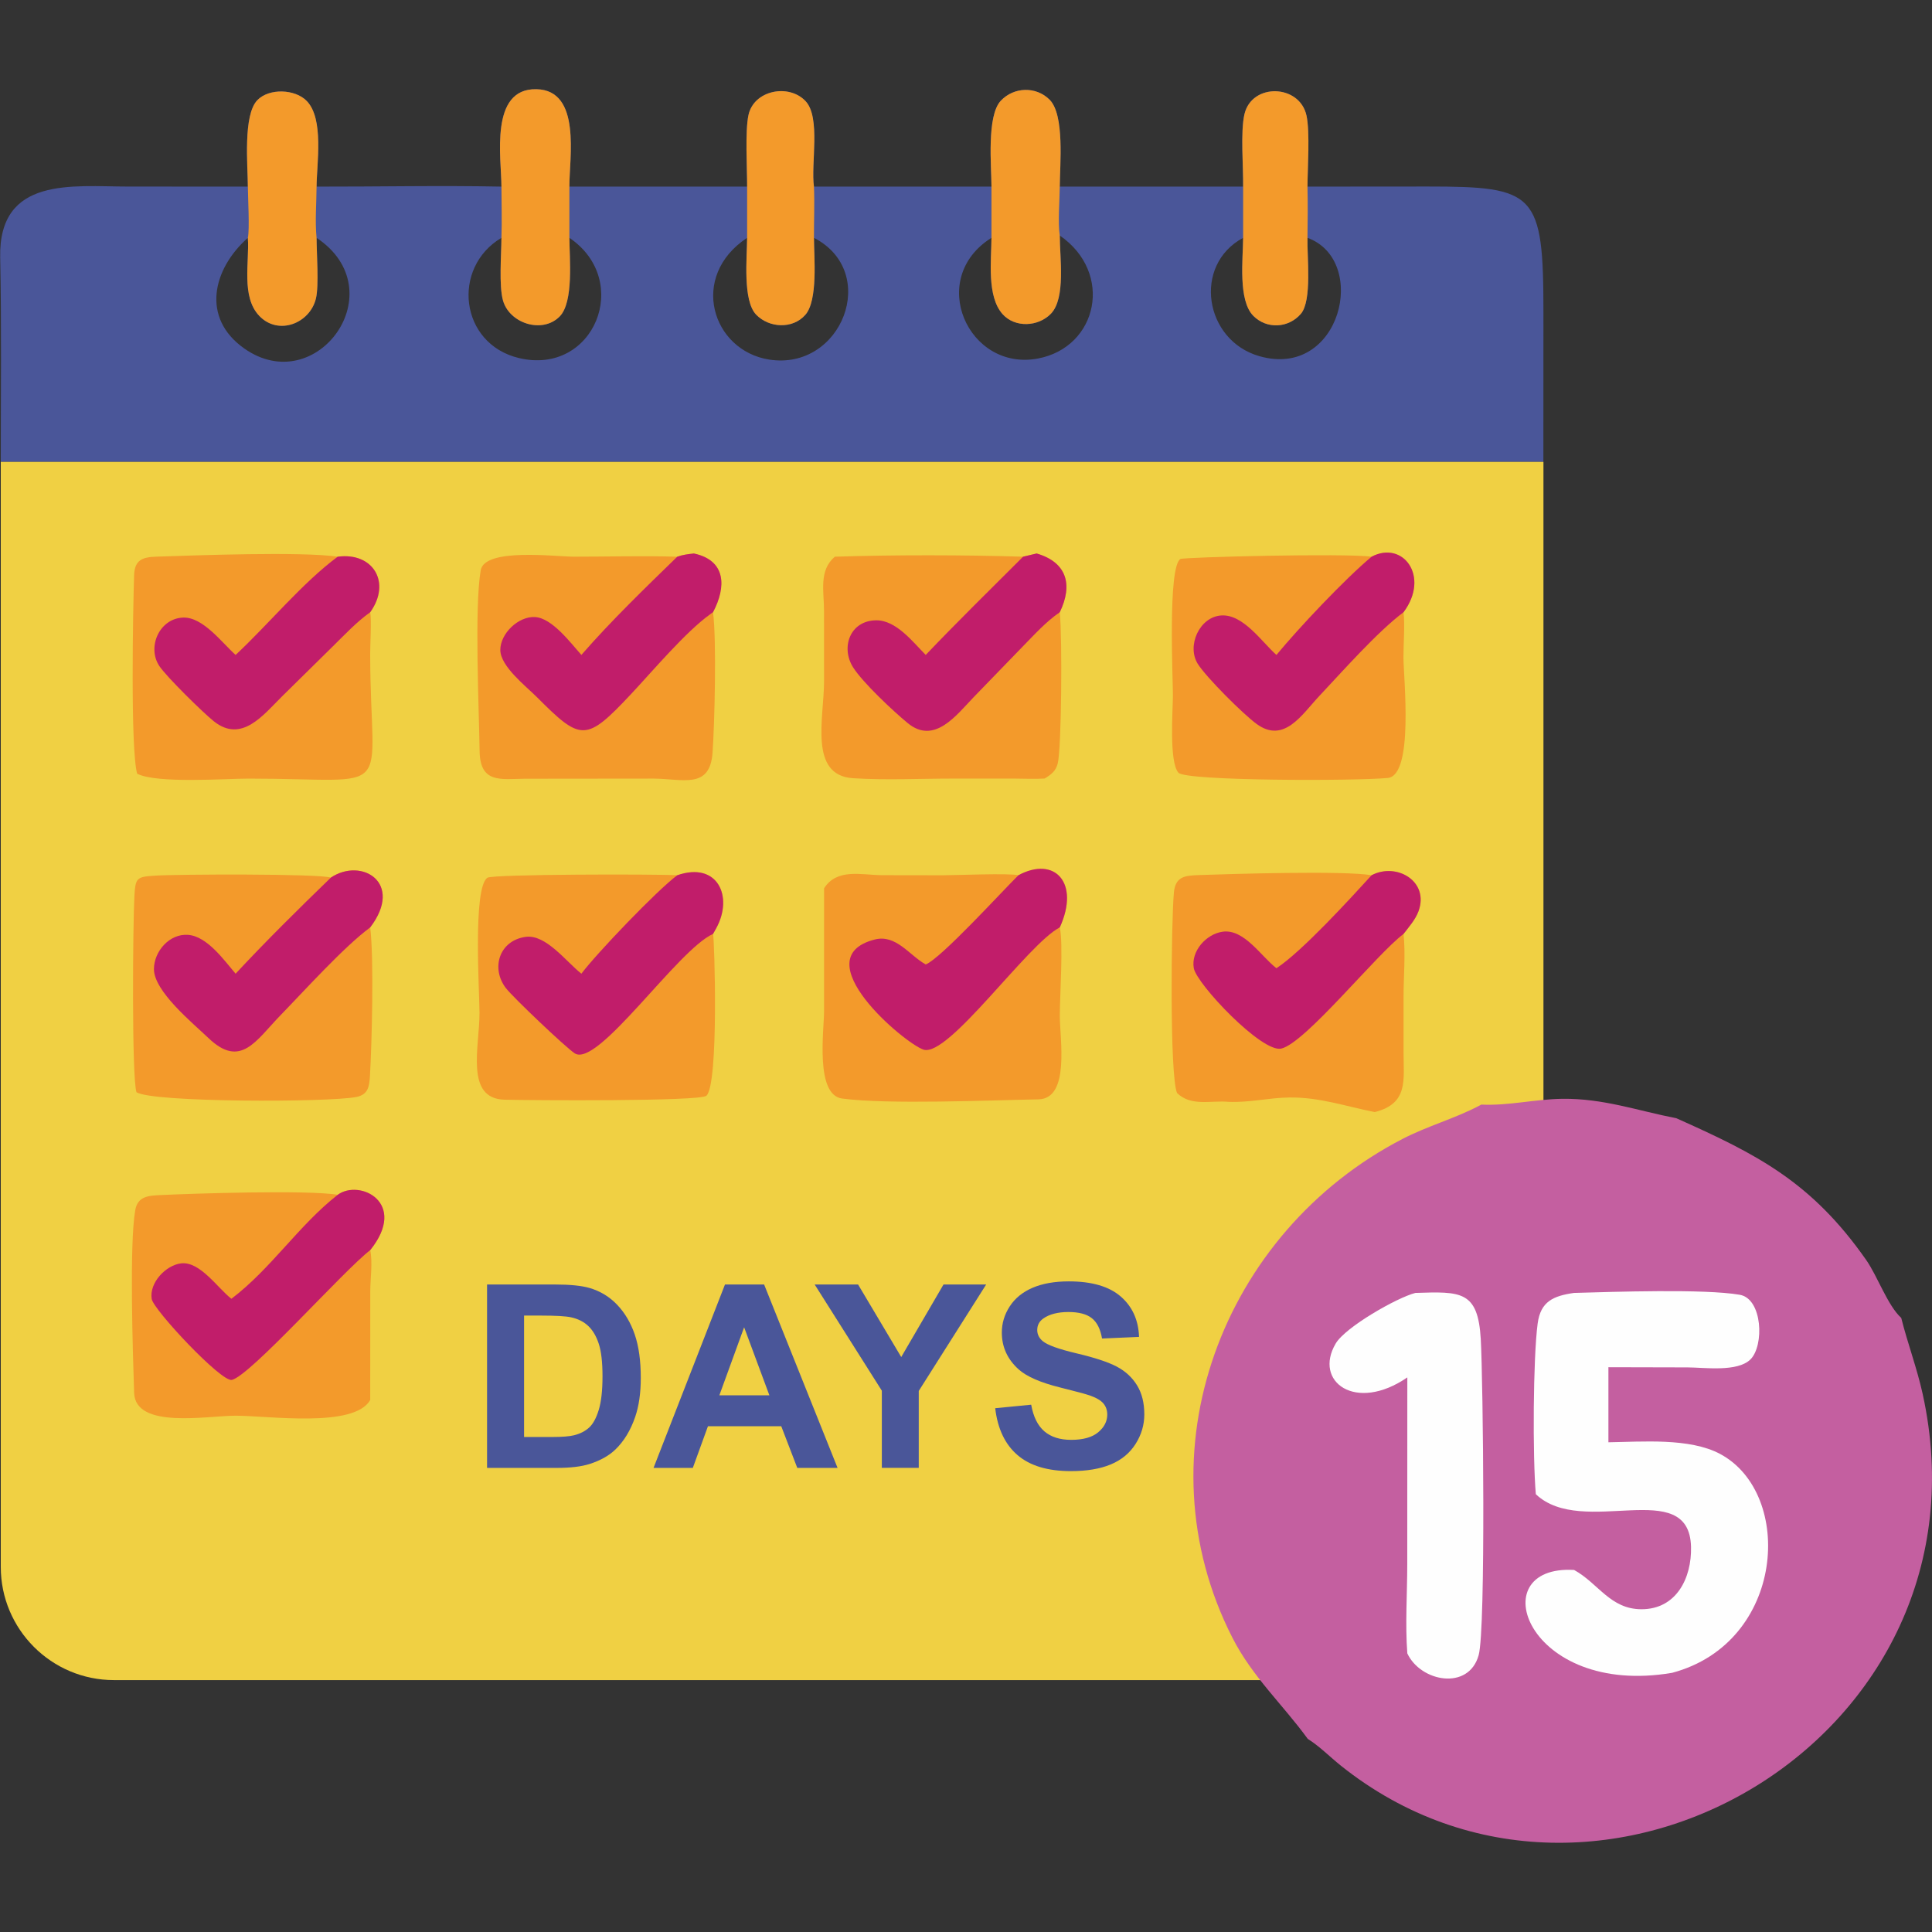 <?xml version="1.0" encoding="UTF-8"?>
<svg id="_1" data-name="1" xmlns="http://www.w3.org/2000/svg" viewBox="0 0 1024 1024">
  <rect x="0" y="0" width="1024" height="1024" fill="#333333" stroke="none"/>
  <defs>
    <style>
      .cls-1 {
        fill: #f39a2b;
      }

      .cls-1, .cls-2, .cls-3, .cls-4, .cls-5, .cls-6 {
        stroke-width: 0px;
      }

      .cls-2 {
        fill: #4a5699;
      }

      .cls-3 {
        fill: #f0d043;
      }

      .cls-4 {
        fill: #c11d6a;
      }

      .cls-5 {
        fill: #c45fa0;
      }

      .cls-6 {
        fill: #fefefe;
      }
    </style>
  </defs>
  <path class="cls-2" d="M265.78,98.91c-.06-15.15-6.43-52.17,18.55-51.63,24.06.52,17.34,36.79,17.46,51.63h94.21c.02-9.77-1.16-29.08.7-37.9,2.78-13.16,21.34-16.89,30.25-7.42,8.18,8.69,2.73,33.48,4.46,45.32h94.09c-.05-10.82-2.63-37.5,4.95-45.54,6.95-7.36,18.67-7.7,25.84-.54,8.06,8.05,5.46,34.48,5.4,46.08h97.18c.14-10.34-1.47-29.11.69-38.36,3.9-16.74,29.27-16,32.9.72,1.89,8.72.57,27.98.51,37.64l63.64-.05c57.36-.02,61.44,3.36,61.44,66.7l-.03,79.24H.41c0-36.09.44-72.22-.31-108.29-.9-43.24,38.51-37.63,67.72-37.63l63.55.03c-.03-11.05-2.66-37.97,5.07-45.87,6.27-6.41,19.94-5.85,26.09.43,9.31,9.49,5.32,33.38,5.26,45.44,32.62.06,65.38-.66,97.98,0ZM431.42,126.05c.03,10.21,2.22,33.13-4.6,40.86-6.74,7.64-19.2,6.94-26.03-.13-7.23-7.49-4.84-30.41-4.79-40.73-30.96,20.41-18.64,59.76,11.66,64.53,38.52,6.06,58.95-46.32,23.76-64.53ZM561.71,124.84c-.05,11.45,3.3,33.19-4.72,41.46-6.7,6.91-19,7.56-25.59.2-8.44-9.45-5.96-28.53-5.89-40.46-34.5,21.64-12.33,70.99,24.64,63.98,31.76-6.02,40.24-45.39,11.56-65.19ZM265.78,126.05c-26.6,15.79-22.17,56.17,9.21,63.71,39.84,9.57,60.43-40.92,26.8-63.71.04,10.62,2.37,33.96-5.11,41.64-9.12,9.36-26.57,3.81-30.06-8.36-2.26-7.88-.89-24.35-.84-33.28ZM167.79,126.05c0,8.14,1.33,25.17-.34,32.14-3.16,13.22-19.91,19.86-30.04,9.22-9.71-10.2-5.12-28.55-6.04-41.36-18.65,16.54-24.89,42.48-1.89,58.66,38.44,27.05,80.16-30.74,38.31-58.66ZM658.89,126.05c-26.89,14.47-20.56,54.37,8.57,62.72,43.27,12.4,58.29-50.79,25.53-62.72-.29,9.8,2.56,33.33-3.56,40.36-6.58,7.56-18.01,8.15-25.11,1.03-8.21-8.23-5.5-30.21-5.43-41.39Z"/>
  <path class="cls-3" d="M.41,244.8h817.65v585.69c0,33.11-26.89,60-60,60H60.41c-33.11,0-60-26.89-60-60V244.8H.41Z"/>
  <path class="cls-1" d="M658.89,98.91c.14-10.34-1.47-29.11.69-38.36,3.9-16.74,29.27-16,32.9.72,1.89,8.72.57,27.98.51,37.64.21,9.06.14,18.09,0,27.14-.29,9.8,2.56,33.33-3.56,40.36-6.58,7.56-18.01,8.15-25.11,1.03-8.21-8.23-5.5-30.21-5.43-41.39v-27.14Z"/>
  <path class="cls-1" d="M396,98.91c.02-9.77-1.16-29.08.7-37.9,2.78-13.16,21.34-16.89,30.25-7.42,8.18,8.69,2.73,33.48,4.46,45.32.38,9.03-.03,18.11,0,27.14.03,10.21,2.22,33.13-4.6,40.86-6.74,7.64-19.2,6.94-26.03-.13-7.23-7.49-4.84-30.41-4.79-40.73v-27.14Z"/>
  <path class="cls-1" d="M265.78,98.91c-.06-15.15-6.43-52.17,18.55-51.63,24.06.52,17.34,36.79,17.46,51.63v27.14c.04,10.62,2.37,33.96-5.11,41.64-9.12,9.36-26.57,3.81-30.06-8.36-2.26-7.88-.89-24.35-.84-33.28.31-9.01.02-18.12,0-27.14Z"/>
  <path class="cls-1" d="M525.51,98.91c-.05-10.82-2.63-37.5,4.95-45.54,6.95-7.36,18.67-7.7,25.84-.54,8.06,8.05,5.46,34.48,5.4,46.08-.05,7.17-1.07,19.29,0,25.93-.05,11.45,3.3,33.19-4.72,41.46-6.7,6.91-19,7.56-25.59.2-8.44-9.45-5.96-28.53-5.89-40.46v-27.14Z"/>
  <path class="cls-1" d="M131.37,98.91c-.03-11.05-2.66-37.97,5.07-45.87,6.27-6.41,19.94-5.85,26.09.43,9.31,9.49,5.32,33.38,5.26,45.44-.05,8.79-.88,18.45,0,27.14,0,8.14,1.33,25.17-.34,32.14-3.16,13.22-19.91,19.86-30.04,9.22-9.71-10.2-5.12-28.55-6.04-41.36,1-4.59.04-21.35,0-27.14Z"/>
  <path class="cls-3" d="M387.25,684.71c4.59,7.68,10.46,23.25,13.16,32.11h-26.63c4.15-10.73,7.92-22.03,13.47-32.11Z"/>
  <path class="cls-1" d="M726.96,295.07c16.56-8.79,31.13,10.37,16.94,29.42.78,6.63-.07,17-.04,24.1.04,10.65,5.6,62.37-8.3,63.74-16.74,1.66-106.98,1.66-110.95-2.76-5.1-5.7-2.94-33.6-2.94-41.01,0-9.18-2.77-67.82,3.94-72.27,1.53-1.01,87.42-3.16,101.36-1.23Z"/>
  <path class="cls-4" d="M726.96,295.07c16.56-8.79,31.13,10.37,16.94,29.42-13.87,10.37-32.56,31.57-44.64,44.39-9.16,9.72-18.62,25.47-33.22,14.84-7.13-5.19-26.62-24.64-31.16-31.81-6.05-9.54.85-25.01,12.47-25.71,11.58-.7,21.31,13.88,29.18,20.94,11.66-14.14,36.26-40.26,50.43-52.07Z"/>
  <path class="cls-1" d="M358.97,295.07c2.91-1.06,5.74-1.37,8.8-1.71,17.1,3.64,17.27,17.65,10.15,31.13,1.96,15.07.81,59.52-.25,74.41-1.4,19.59-15.67,13.87-31.34,13.77l-68.12.07c-12.78.13-23.77,2.67-24.01-14.7-.29-21.51-2.83-76.13.59-95.78,2.09-12.04,39.54-7.22,49.31-7.21,18.24.02,36.66-.56,54.88.03Z"/>
  <path class="cls-4" d="M358.97,295.07c2.91-1.06,5.74-1.37,8.8-1.71,17.1,3.64,17.27,17.65,10.15,31.13-.19.13-.38.26-.56.39l-.93.67c-12.99,9.28-30.75,30.38-42.05,42.42-23.9,25.46-26.47,24.91-49.89,1.45-5.67-5.68-19.26-16.22-19.31-24.87-.05-8.77,9.59-17.98,18.36-17.5,9.15.5,18.92,13.77,24.61,20.07,15.75-18.08,33.63-35.33,50.83-52.07Z"/>
  <path class="cls-1" d="M549.47,293.36c16.05,4.72,19.26,16.59,12.24,31.13,1.38,13.93.91,72.35-1.09,80.16-1.05,4.09-3.46,5.86-6.92,7.98-5.25.35-10.7.03-15.98.03h-32.26c-17.59-.01-35.8.93-53.34-.19-23.64-1.51-15.34-32.24-15.35-51.36l-.02-37.41c0-10.2-2.85-21.41,5.74-28.64,31.43-1.02,68.33-.97,99.77,0,2.4-.57,4.81-1.17,7.22-1.71Z"/>
  <path class="cls-4" d="M549.47,293.36c16.05,4.72,19.26,16.59,12.24,31.13-7.42,5.11-13.46,11.89-19.75,18.29l-25.82,26.66c-9.23,9.57-20.87,25.47-35.04,13.81-7.65-6.29-23.81-21.45-28.92-29.51-6.67-10.52-1.73-24.81,12.2-24.96,10.6-.11,19.42,11.44,26.27,18.35,16.83-17.65,34.34-34.83,51.61-52.07,2.4-.57,4.81-1.17,7.22-1.71Z"/>
  <path class="cls-1" d="M178.98,295.07c18.61-2.52,28.6,13.5,17.24,29.42.74,4.14-.03,17.19-.02,22.28.13,77.54,15.27,65.92-64.37,65.9-12.53,0-48.58,2.74-59.13-2.58-3.62-12.77-2.21-87.4-1.62-105.23.27-8.38,4.77-9.59,11.96-9.83,20.47-.66,76.46-2.8,95.93.02Z"/>
  <path class="cls-4" d="M178.98,295.07c18.61-2.52,28.6,13.5,17.24,29.42-7.35,5.26-13.5,11.91-19.93,18.21l-26.8,26.4c-9.86,9.75-21.38,24.94-36.11,13.23-5.77-4.59-25.18-23.66-28.95-29.36-6.65-10.06.13-25.31,12.75-25.64,10.47-.27,20.39,13.27,27.7,19.8,17.41-16.24,35.42-38.25,54.11-52.07Z"/>
  <path class="cls-1" d="M178.98,633.27c11.62-8.51,37.47,4.15,17.24,29.33,1.37,6.44.05,15.08.03,21.8l-.03,57.61c-8.44,15.02-53.87,8.35-71.35,8.34-14.98,0-53.17,7.27-53.78-12.13-.64-19.95-2.62-78.47.59-96.81,1.3-7.4,7.06-7.69,13.38-8,16.32-.79,78.34-2.83,93.91-.14Z"/>
  <path class="cls-4" d="M178.98,633.27c11.62-8.51,37.47,4.15,17.24,29.33-14.2,10.9-63.44,66.47-73.33,68.78-5.55,1.29-41.54-37.14-42.48-42.89-1.39-8.54,7.41-17.89,15.55-18.88,10.02-1.21,19.4,13.11,26.69,18.77,20.99-15.9,35.73-38.99,56.33-55.1Z"/>
  <path class="cls-1" d="M358.97,463.9c21.34-7.4,29.88,11.26,20.64,28.08l-1.69,3.03c.75,2.08,3.17,79.66-3.51,85.76-3.35,3.06-93.51,2.45-107.03,2.09-21.03-.56-13.22-28.05-13.23-45.95,0-10.92-3.64-66.64,4.21-71.7,2.96-1.91,89.29-1.97,100.6-1.31Z"/>
  <path class="cls-4" d="M358.97,463.9c21.34-7.4,29.88,11.26,20.64,28.08l-1.69,3.03c-18.76,8.33-61.16,71.33-73.35,63.25-4.94-3.27-32.62-29.6-36.42-34.52-8.02-10.39-3.72-25.18,10.42-27.18,10.76-1.52,21.52,13.2,29.58,19.51,7.92-10.58,40.08-44.23,50.83-52.18Z"/>
  <path class="cls-1" d="M175.34,465.16c16.24-10.92,38.91,2.65,20.87,26.39,2.07,16.67.85,61.78-.11,78.31-.33,5.66-.74,10.27-7.22,11.56-14.52,2.9-108.57,2.98-116.55-2.55-2.56-7.75-1.91-89.52-1.09-103.99.56-9.88,1.27-10.13,11.27-10.79,10.95-.72,86.79-1.09,92.82,1.07Z"/>
  <path class="cls-4" d="M175.34,465.16c16.24-10.92,38.91,2.65,20.87,26.39-14,10.35-34.88,33.54-47.42,46.43-13.18,13.53-21.18,28.61-38.36,12.16-8.28-7.93-28.91-24.74-28.84-36.56.06-9.39,8.27-18.83,18.1-18.09,10.16.77,19.07,13.45,25.18,20.59,16.26-17.47,33.33-34.31,50.48-50.92Z"/>
  <path class="cls-1" d="M726.96,463.9c13.19-6.96,30.75,3.17,24.85,19.13-1.63,4.4-5.09,8.3-7.91,11.98,1.14,10.54,0,22.79.01,33.55v29.14c.01,14.9,2.64,27.19-15.25,31.72-15.46-3.01-29.05-7.92-45.3-7.73-10.82.13-21.39,2.81-32.23,2.3-9.23-.86-19.76,2.63-27.26-4.66-4.02-9.3-3.09-91.13-1.68-106.27.81-8.7,6.05-9,13.5-9.26,15.82-.56,76.84-2.46,91.28.1Z"/>
  <path class="cls-4" d="M726.96,463.9c13.19-6.96,30.75,3.17,24.85,19.13-1.63,4.4-5.09,8.3-7.91,11.98-14.45,10.87-52.04,57.86-64.82,60.76-10.26,2.33-44.89-34.25-46.35-42.65-1.57-9.03,6.61-18.08,15.3-19.3,11.4-1.6,20.4,13.12,28.5,19.35,13.31-8.59,39.5-37.29,50.43-49.27Z"/>
  <path class="cls-1" d="M539.77,463.9c19.24-10.38,32.73,4,21.94,27.64,1.93,8.59.02,36.17.01,46.8,0,12.38,5.51,44.04-11.36,44.34-25.96.46-79.46,2.81-103.99-.43-14.47-1.91-9.59-36.43-9.6-46.25l.02-65.21c6.87-10.67,19.59-7.05,30.51-6.93l32.44.05c6.58,0,35.5-1.22,40.04,0Z"/>
  <path class="cls-4" d="M539.77,463.9c19.24-10.38,32.73,4,21.94,27.64-17.12,8.83-59.09,69.09-72.25,64.78-9.96-3.26-63.78-48.45-25.96-58.33,11.4-2.98,18.38,8.3,27.15,13.19,8.05-3.16,40.26-38.56,49.13-47.28Z"/>
  <path class="cls-5" d="M785.13,585.46c14.46.68,28.55-2.9,42.98-3.07,21.67-.26,39.8,6.29,60.41,10.31,43,19.19,71.61,33.75,100.52,75,6.17,8.8,11.33,24.1,18.66,30.83,3.4,13.56,8.34,26.59,11.35,40.26,40.02,181.88-171.81,306.21-308.38,197.03-5.79-4.63-11.27-10.26-17.54-14.19-13.28-18.26-29.33-32.86-39.9-53.56-49.99-97.91-5.35-215.13,90.29-264.49,13.11-6.77,27.39-10.66,40.37-17.46l1.24-.66Z"/>
  <path class="cls-6" d="M750.17,685.28c24.14-.77,33.19-1.23,34.67,24.53,1.2,20.94,2.75,153.61-1.13,167.49-5.31,18.96-30.79,14.11-37.8-.97-1.18-15.44-.04-31.73-.03-47.28l.03-99c-27.39,18.85-49.89,2.25-37.96-17.96,5.18-8.78,32.5-24.33,42.22-26.81Z"/>
  <path class="cls-6" d="M834.3,685.28c20.42-.56,69.02-2.27,87.81.98,12.09,2.1,13.04,26.92,5.68,34.24-6.91,6.87-24.59,4.27-33.32,4.25l-41.98-.1v39.79c17.88-.26,42.99-2.44,59.14,6.15,39.51,21.02,34.65,100.05-25.37,116.04-76.93,13.08-101.59-57.42-51.95-54.52,12.92,7.11,19.11,20.83,35.76,20.82,18.45-.01,26.61-16.55,26.21-33.03-.92-38.04-57.42-4.37-82.26-27.94-1.73-19.85-1.46-72.27.97-90.47,1.57-11.69,8.24-14.63,19.32-16.22Z"/>
  <g>
    <path class="cls-2" d="M258.15,680.81h35.87c8.09,0,14.25.62,18.5,1.86,5.7,1.68,10.59,4.66,14.65,8.95,4.07,4.29,7.16,9.54,9.28,15.75,2.12,6.21,3.18,13.87,3.18,22.97,0,8-.99,14.9-2.98,20.69-2.43,7.07-5.9,12.8-10.41,17.17-3.4,3.32-8,5.9-13.79,7.76-4.33,1.37-10.12,2.06-17.37,2.06h-36.93v-97.19ZM277.77,697.26v64.38h14.65c5.48,0,9.44-.31,11.87-.93,3.18-.8,5.82-2.14,7.92-4.04,2.1-1.9,3.81-5.03,5.14-9.38,1.33-4.35,1.99-10.29,1.99-17.8s-.66-13.28-1.99-17.3c-1.33-4.02-3.18-7.16-5.57-9.41s-5.42-3.78-9.08-4.57c-2.74-.62-8.11-.93-16.11-.93h-8.82Z"/>
    <path class="cls-2" d="M443.92,778.01h-21.35l-8.49-22.08h-38.85l-8.02,22.08h-20.82l37.86-97.19h20.75l38.92,97.19ZM407.79,739.55l-13.39-36.07-13.13,36.07h26.52Z"/>
    <path class="cls-2" d="M467.39,778.01v-40.91l-35.6-56.29h23.01l22.87,38.45,22.41-38.45h22.61l-35.73,56.42v40.77h-19.56Z"/>
    <path class="cls-2" d="M527.46,746.38l19.09-1.86c1.15,6.41,3.48,11.12,7,14.12,3.51,3.01,8.25,4.51,14.22,4.51,6.32,0,11.08-1.34,14.29-4.01,3.2-2.67,4.81-5.8,4.81-9.38,0-2.3-.67-4.25-2.02-5.87-1.35-1.61-3.7-3.02-7.06-4.21-2.3-.8-7.54-2.21-15.71-4.24-10.52-2.61-17.9-5.81-22.14-9.61-5.97-5.35-8.95-11.87-8.95-19.56,0-4.95,1.4-9.58,4.21-13.89,2.81-4.31,6.85-7.59,12.13-9.85,5.28-2.25,11.66-3.38,19.13-3.38,12.2,0,21.38,2.67,27.55,8.02,6.17,5.35,9.4,12.49,9.71,21.41l-19.62.86c-.84-4.99-2.64-8.59-5.4-10.77-2.76-2.19-6.91-3.28-12.43-3.28s-10.17,1.17-13.39,3.51c-2.08,1.5-3.12,3.51-3.12,6.03,0,2.3.97,4.27,2.92,5.9,2.47,2.08,8.49,4.24,18.03,6.5,9.55,2.25,16.61,4.59,21.18,6.99,4.57,2.41,8.15,5.7,10.74,9.88s3.88,9.34,3.88,15.48c0,5.57-1.55,10.79-4.64,15.65-3.09,4.86-7.47,8.48-13.13,10.84-5.66,2.36-12.71,3.55-21.15,3.55-12.29,0-21.72-2.84-28.31-8.52-6.59-5.68-10.52-13.96-11.8-24.83Z"/>
  </g>
</svg>